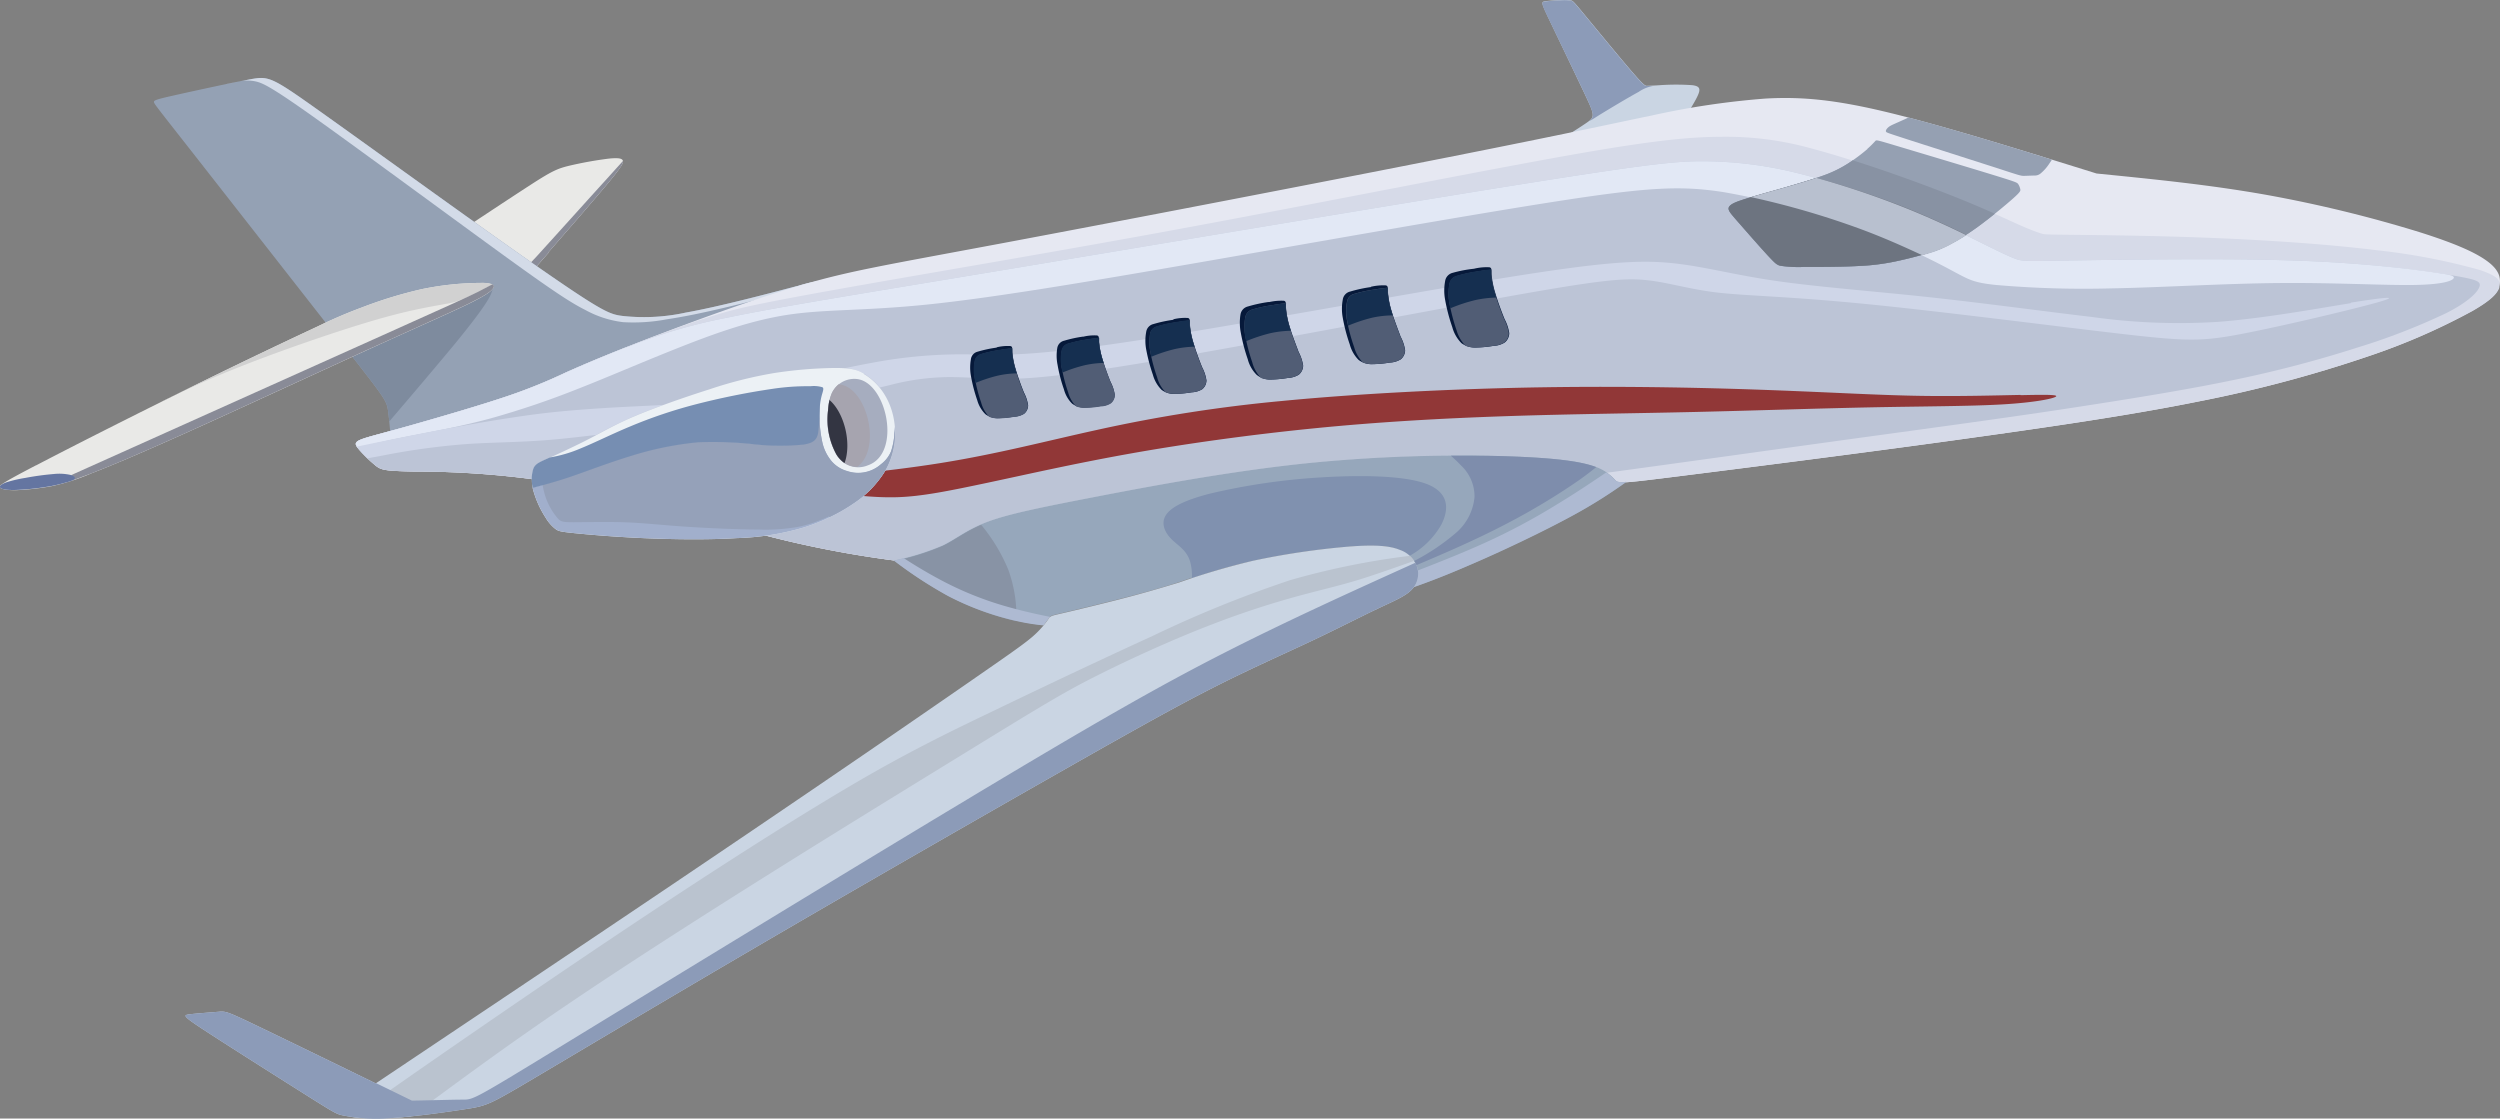 <svg xmlns="http://www.w3.org/2000/svg" viewBox="0 0 393.5 176.06"><rect x="0" y="0" width="393.5" height="176.06" fill="#808080" stroke="none"/><defs><style>.cls-1{fill:#cad5e3;}.cls-1,.cls-10,.cls-11,.cls-12,.cls-13,.cls-14,.cls-15,.cls-16,.cls-17,.cls-18,.cls-19,.cls-2,.cls-20,.cls-21,.cls-22,.cls-23,.cls-24,.cls-25,.cls-26,.cls-27,.cls-28,.cls-29,.cls-3,.cls-30,.cls-31,.cls-32,.cls-33,.cls-34,.cls-35,.cls-4,.cls-5,.cls-6,.cls-7,.cls-8,.cls-9{fill-rule:evenodd;}.cls-2{fill:#8c9bb8;}.cls-3{fill:#e9e9e7;}.cls-4{fill:#898b97;}.cls-5{fill:#94a1b4;}.cls-6{fill:#d3dbe8;}.cls-7{fill:#e6e8f2;}.cls-8{fill:#d6dae8;}.cls-9{fill:#bcc4d6;}.cls-10{fill:#e2e8f5;}.cls-11{fill:#95a0b2;}.cls-12{fill:#96a7bb;}.cls-13{fill:#8893a5;}.cls-14{fill:#8091af;}.cls-15{fill:#aebad2;}.cls-16{fill:#bac3cf;}.cls-17{fill:#8892a3;}.cls-18{fill:#6d7480;}.cls-19{fill:#b8c0cf;}.cls-20{fill:#cfd6e8;}.cls-21{fill:#06193a;}.cls-22{fill:#515d75;}.cls-23{fill:#152f50;}.cls-24{fill:#913737;}.cls-25{fill:#ecf1f5;}.cls-26{fill:#a1afcc;}.cls-27{fill:#95a1b9;}.cls-28{fill:#768eb2;}.cls-29{fill:#a6adbf;}.cls-30{fill:#a6a4af;}.cls-31{fill:#333542;}.cls-32{fill:#7e8dac;}.cls-33{fill:#7e8b9e;}.cls-34{fill:#d1d1d1;}.cls-35{fill:#6475a1;}</style></defs><title>Asset 2</title><g id="Layer_2" data-name="Layer 2"><g id="Layer_1-2" data-name="Layer 1"><path class="cls-1" d="M246.59,29.18a35.79,35.79,0,0,1-5.36-2.88c-1.19-.84-.9-1.14-.4-1.47s1.22-.7,2.95-1.74,4.47-2.75,5.86-3.7,1.42-1.14,0-4.16S245.42,6.38,244,3.41s-1.44-3.1-.86-3.2,1.75-.17,2.58-.2a6.63,6.63,0,0,1,1.59.06c.3.08.42.21,2.28,2.46s5.44,6.62,7.33,8.8,2.06,2.18,2.33,2.17.62,0,2-.09a36.72,36.72,0,0,1,5.14,0c1.26.17,1.32.65.74,1.84s-1.82,3.09-2.53,4.21-.88,1.49-1.22,2.08A21.11,21.11,0,0,1,261.75,24a10,10,0,0,1-4.11,3.2,48.22,48.22,0,0,1-7.37,2.1c-1.84.42-2.18.55-3.68-.08Z"/><path class="cls-2" d="M250.23,19c.77-.67.59-1.22-.57-3.73-1.41-3-4.24-8.85-5.67-11.82s-1.44-3.1-.86-3.2,1.75-.17,2.58-.2a6.63,6.63,0,0,1,1.59.06c.3.08.42.21,2.28,2.46s5.44,6.62,7.33,8.8,2.06,2.18,2.33,2.17l.9,0a5.75,5.75,0,0,0-2.21.92c-1.66.9-4.63,2.68-6.3,3.71-.6.38-1,.65-1.4.86Z"/><path class="cls-3" d="M86.29,39.75c2.54-2.92,6.93-7.95,9.26-10.74s2.6-3.36,2.49-3.71-.62-.5-2.25-.33a59.74,59.74,0,0,0-6.21,1.12c-1.82.44-2.69.82-6.06,3s-9.21,6.05-12.31,8.11-3.42,2.26-1.49,3.48a49.31,49.31,0,0,0,8.62,4.21c2.49.78,3.26.13,4-.6s1.42-1.57,4-4.5Z"/><path class="cls-4" d="M86.29,39.75c2.54-2.92,6.93-7.95,9.26-10.74s2.58-3.31,2.5-3.67l-2.77,3.07c-2.73,3-7.51,8.32-10.86,12-2,2.12-3.41,3.68-4.43,4.82a2.63,2.63,0,0,0,2.34-.94c.73-.74,1.42-1.57,4-4.5Z"/><path class="cls-5" d="M125.35,45.05c-4.47,1.18-12.17,3.22-17.41,4.15a30.75,30.75,0,0,1-9.94.53c-1.94-.24-3-.57-12.07-6.84S60,24.39,51.34,18.22s-8.91-6.3-12-5.73S30.49,14.32,27.46,15s-3.28.81-3.22,1.1.43.73,6.5,8.47L54.6,55.05c6,7.68,6.25,8,6.48,9.62s.42,4.5.55,6,.16,1.69,16.76-1.34,49.78-9.28,61.52-14.16,2.06-8.42-3.4-10-6.69-1.3-11.16-.12Z"/><path class="cls-6" d="M125.35,45.05c-4.47,1.18-12.17,3.22-17.41,4.15a30.75,30.75,0,0,1-9.94.53c-1.94-.24-3-.57-12.07-6.84S60,24.39,51.34,18.22s-8.91-6.3-12-5.73c-1,.19-2.41.47-3.87.77l.39-.07,1.79-.37a6,6,0,0,1,2.6,0c1.14.25,2.59.92,10.14,6.32S71.64,34.65,79.66,40.46s10.39,7.28,12.49,8.34a16.4,16.4,0,0,0,5.94,1.91,27.88,27.88,0,0,0,6.8-.44c2.55-.39,5.4-.91,11.74-2.46,4.13-1,9.73-2.44,14.66-3.73a18.39,18.39,0,0,0-5.94,1Z"/><path class="cls-7" d="M140.75,88.22a166.14,166.14,0,0,1-20.53-4c-8.87-2.31-20.79-6.1-31.16-8a140.4,140.4,0,0,0-23.86-2c-4.67-.09-5.2-.25-6.05-.91a21.89,21.89,0,0,1-2.67-2.59c-.64-.76-.75-1.1.38-1.55s3.52-1,7.93-2.25,10.84-3.12,15.09-4.56A84.61,84.61,0,0,0,89,58.66c2.8-1.25,6.33-2.77,13-5.35s16.63-6.24,24.24-8.47,12.91-3.07,31.64-6.58,50.88-9.71,70.16-13.53,25.68-5.26,31.91-6.54a126.78,126.78,0,0,1,18-2.68c5.68-.31,11,.17,19.58,2.27S318.08,23.6,330,27.31c9,.9,18,1.79,27,3.41a206.17,206.17,0,0,1,23.93,5.85c6,1.9,9,3.34,10.71,4.65s2,2.48,1.79,3.62-1.07,2.23-4.31,4.09A101.27,101.27,0,0,1,373,56a205.27,205.27,0,0,1-27,7.2c-10.74,2.17-23.27,4-38.65,6.13s-33.64,4.44-42.93,5.61-9.64,1.17-10.16.69a7.35,7.35,0,0,0-3.44-2.21c-2.24-.75-6-1.3-13.63-1.55a242.16,242.16,0,0,0-31.09,1.06c-12.05,1.22-24.73,3.6-33.54,5.3s-13.76,2.71-17.05,3.93-4.91,2.67-7.08,3.73a39.87,39.87,0,0,1-7.64,2.38Z"/><path class="cls-8" d="M140.75,88.22a166.14,166.14,0,0,1-20.53-4c-8.87-2.31-20.79-6.1-31.16-8a140.4,140.4,0,0,0-23.86-2c-4.67-.09-5.2-.25-6.05-.91a21.89,21.89,0,0,1-2.67-2.59c-.64-.76-.75-1.1.38-1.55s3.52-1,7.93-2.25,10.84-3.12,15.09-4.56A84.61,84.61,0,0,0,89,58.66c2.8-1.25,6.33-2.77,13-5.35l.74-.29,1.35-.49c2.29-.86,5.79-2.15,9.28-3.17s7-1.77,19.45-4,34-5.81,55.89-9.89S233.09,26.9,247,24.43s19.35-2.88,24-2.9a49.9,49.9,0,0,1,14.34,1.9c5.91,1.57,13.93,4.33,19.82,6.6s9.66,4,12.06,5.09,3.44,1.43,4,1.61.52.18,4.94.23,13.26.13,22.27.5,18.22,1,25.71,1.93a99.52,99.52,0,0,1,16.2,3.11c2.94,1,3.05,1.65,3.05,2.14,0,.22,0,.4,0,.67-.38,1-1.38,2-4.17,3.62A101.27,101.27,0,0,1,373,56a205.27,205.27,0,0,1-27,7.2c-10.74,2.17-23.27,4-38.65,6.13s-33.64,4.44-42.93,5.61-9.64,1.17-10.16.69a7.35,7.35,0,0,0-3.44-2.21c-2.24-.75-6-1.3-13.63-1.55a242.16,242.16,0,0,0-31.09,1.06c-12.05,1.22-24.73,3.6-33.54,5.3s-13.76,2.71-17.05,3.93-4.91,2.67-7.08,3.73a39.87,39.87,0,0,1-7.64,2.38Z"/><path class="cls-9" d="M140.75,88.22a166.14,166.14,0,0,1-20.53-4c-8.87-2.31-20.79-6.1-31.16-8a140.4,140.4,0,0,0-23.86-2c-4.67-.09-5.2-.25-6.05-.91a21.89,21.89,0,0,1-2.67-2.59c-.64-.76-.75-1.1.38-1.55s3.52-1,7.93-2.25,10.84-3.12,15.09-4.56A84.61,84.61,0,0,0,89,58.66c2.24-1,4.94-2.17,9.36-3.92.45-.15,1-.34,1.52-.57A85.07,85.07,0,0,1,114.47,50c8.3-1.74,21.06-3.76,45.23-7.79S219.47,32.19,239.46,29s24.36-3.64,28.75-3.62a62.12,62.12,0,0,1,14.21,1.75,130.52,130.52,0,0,1,17,5.44c5.29,2.09,9.53,4.21,12.41,5.64s4.39,2.16,5.41,2.53,1.52.37,6.05.3,13.1-.21,21.39-.23,16.3.07,23.65.55,14,1.36,17.75,2,4.51.92,4.17,1.82-1.82,2.37-5.14,4.07a102.12,102.12,0,0,1-14,5.44,188.79,188.79,0,0,1-18.95,5c-7.39,1.56-16.19,3-27,4.65s-23.67,3.36-38,5.34c-12,1.66-25.09,3.49-34.3,4.74a8.79,8.79,0,0,0-2.08-1c-2.24-.75-6-1.3-13.63-1.55a242.16,242.16,0,0,0-31.09,1.06c-12.05,1.22-24.73,3.6-33.54,5.3s-13.76,2.71-17.05,3.93-4.91,2.67-7.08,3.73a39.87,39.87,0,0,1-7.64,2.38Z"/><path class="cls-10" d="M56.3,70.47c-.47-.6-.45-.92.56-1.32s3.52-1,7.93-2.25,10.84-3.12,15.09-4.56A84.61,84.61,0,0,0,89,58.66c2.24-1,4.94-2.17,9.36-3.92.45-.15,1-.34,1.52-.57A85.07,85.07,0,0,1,114.47,50c8.3-1.74,21.06-3.76,45.23-7.79S219.47,32.19,239.46,29s24.36-3.64,28.75-3.62a62.12,62.12,0,0,1,14.21,1.75,130.52,130.52,0,0,1,17,5.44c5.29,2.09,9.53,4.21,12.41,5.64s4.39,2.16,5.41,2.53,1.52.37,6.05.3,13.1-.21,21.39-.23,16.3.07,23.65.55c5.93.39,11.42,1,15.28,1.59l.61.1c1.2.17,2.15.33,2,.71s-1.41,1-6.06,1.09-12.7-.38-21.48-.3-18.28.69-26.32.84a160,160,0,0,1-18.24-.54c-3.61-.38-4.22-.84-7.09-2.37a114.28,114.28,0,0,0-14.6-6.55,123.28,123.28,0,0,0-21.08-5.68c-6.44-1-11.27-.88-25.48,1.31s-37.83,6.4-56.76,9.69-33.18,5.67-43.31,6.7-16.12.69-22.14,1.65-12,3.2-17.52,5.4S95.8,59.31,91,61.19a136,136,0,0,1-13.87,4.69c-4.36,1.18-8.35,1.92-11.79,2.59-2.9.56-5.4,1.07-9,2Z"/><path class="cls-11" d="M300.37,18.49c6.47,1.69,14.38,4.09,22.61,6.64l-.42.62a6.78,6.78,0,0,1-1.39,1.57,1.41,1.41,0,0,1-.93.31c-.47,0-1.25.05-1.68.05s-.51,0-4-1.15l-13.8-4.42c-3.52-1.14-3.74-1.22-3.85-1.33s-.09-.22,0-.39a1.75,1.75,0,0,1,.62-.57c.32-.19.78-.37,2.17-1l.61-.29Z"/><path class="cls-12" d="M140.75,88.22a67.48,67.48,0,0,0,8.5,5.55,44.65,44.65,0,0,0,11.1,4,33.22,33.22,0,0,0,3.88.61c.35-.43.58-.76.75-1,.37-.49.48-.49,2.32-.92s5.44-1.29,8.73-2.13,6.29-1.65,9.55-2.7a116,116,0,0,1,11.61-3.41,121.43,121.43,0,0,1,15.09-2.23c4.18-.32,6.45-.13,8,.52a4.34,4.34,0,0,1,2.79,2.94,3.49,3.49,0,0,1-.67,3c2-.71,4.71-1.7,8.61-3.39,4.92-2.13,11.78-5.37,16.66-8A78.35,78.35,0,0,0,256,75.85c-1.28.09-1.49,0-1.75-.27a7.35,7.35,0,0,0-3.44-2.21c-2.24-.75-6-1.3-13.63-1.55a242.16,242.16,0,0,0-31.09,1.06c-12.05,1.22-24.73,3.6-33.54,5.3s-13.76,2.71-17.05,3.93-4.91,2.67-7.08,3.73a39.87,39.87,0,0,1-7.64,2.38Z"/><path class="cls-13" d="M140.75,88.22a67.48,67.48,0,0,0,8.5,5.55,44.46,44.46,0,0,0,10.71,4,21,21,0,0,0-1.28-8.16,27.33,27.33,0,0,0-4.24-7c-2.62,1.13-4.12,2.37-6.05,3.31a39.87,39.87,0,0,1-7.64,2.38Z"/><path class="cls-14" d="M187.66,91a90.35,90.35,0,0,1,9.53-2.73,121.43,121.43,0,0,1,15.09-2.23c4.18-.32,6.45-.13,8,.52a5.4,5.4,0,0,1,1.56.94,12.89,12.89,0,0,0,5-4.88c1.31-2.52,1.22-5.11-2.3-6.45s-10.48-1.43-17.07-1a102.49,102.49,0,0,0-17,2.52c-4.16,1.07-6.26,2.21-7,3.46s-.15,2.61.87,3.66,2.48,1.77,3,3.64a8.54,8.54,0,0,1,.27,2.53Z"/><path class="cls-15" d="M140.75,88.22l1.5-.37c1.54,1,3.46,2.17,5.45,3.24a52.21,52.21,0,0,0,10.16,4.21c2.36.7,5,1.32,7.45,1.8a1.53,1.53,0,0,0-.33.34c-.17.23-.4.56-.75,1a33.22,33.22,0,0,1-3.88-.61,44.65,44.65,0,0,1-11.1-4,67.48,67.48,0,0,1-8.5-5.55Zm82.42,1.57c3.32-1.28,7.27-2.86,10.62-4.38a101.39,101.39,0,0,0,11.15-5.94c3-1.82,5.45-3.46,7.29-4.71l.6-.41a8.2,8.2,0,0,1,1.39,1.23c.26.24.47.36,1.75.27a78.35,78.35,0,0,1-8.26,5.21c-4.88,2.68-11.74,5.92-16.66,8-3.9,1.69-6.58,2.68-8.61,3.39a3.52,3.52,0,0,0,.73-2.71Z"/><path class="cls-1" d="M59.13,170.52c-7.82-3.81-15.65-7.62-19.61-9.51s-4.09-1.85-5.24-1.75-3.32.25-4.43.39-1.15.25,2.86,2.86,12.06,7.7,16.14,10.27,4.21,2.61,5.3,2.82a26.62,26.62,0,0,0,7,.41c3.81-.2,9.38-1,12.43-1.48s3.6-.74,10.31-4.71,19.59-11.67,35.55-21,35-20.25,47.63-27.43,18.9-10.65,24.44-13.44,10.37-4.92,14.66-6.94,8-3.94,10.71-5.22,4.26-1.93,5.24-2.89a3.57,3.57,0,0,0,1-3.41,4.34,4.34,0,0,0-2.79-2.94c-1.59-.65-3.86-.84-8-.52a121.43,121.43,0,0,0-15.09,2.23,116,116,0,0,0-11.61,3.41c-3.26,1-6.26,1.86-9.55,2.7s-6.88,1.7-8.73,2.13-2,.43-2.32.92a14.64,14.64,0,0,1-2.5,2.78c-1.53,1.32-4,3-10.35,7.41-30.8,21.32-61.88,42.06-93,62.89Z"/><path class="cls-16" d="M55.39,175.82a29.45,29.45,0,0,0,5.72.19c1.08-.06,2.31-.16,3.58-.29C71.12,171,79.12,165,89.48,158c18.35-12.42,44.09-28.23,58.85-37.3s18.52-11.42,24-14.19,12.59-6,18.5-8.25a138.59,138.59,0,0,1,14-4.58c3.44-.92,5.63-1.41,8.39-2.23s6.06-2,9.37-3.17a4.31,4.31,0,0,0-.7-.79,121.59,121.59,0,0,0-18.8,3.82,184.49,184.49,0,0,0-21.59,8.75c-7.67,3.51-15.78,7.34-23.4,11s-14.76,7-25.09,13.13S109.14,139,91.9,150.63c-12,8.1-25.78,17.61-36.51,25.19Z"/><path class="cls-2" d="M59.13,170.52c-7.82-3.81-15.65-7.62-19.61-9.51s-4.09-1.85-5.24-1.75-3.32.25-4.43.39-1.15.25,2.86,2.86,12.06,7.7,16.14,10.27,4.21,2.61,5.3,2.82a26.62,26.62,0,0,0,7,.41c3.81-.2,9.38-1,12.43-1.48s3.6-.74,10.31-4.71,19.59-11.67,35.55-21,35-20.25,47.63-27.43,18.9-10.65,24.44-13.44,10.37-4.92,14.66-6.94,8-3.94,10.71-5.22,4.26-1.93,5.24-2.89a3.57,3.57,0,0,0,1-3.41,3.49,3.49,0,0,0-.35-.91c-10.23,4.63-20.46,9.26-30.55,14.42s-20,10.83-39.57,22.58-48.72,29.56-63.36,38.5-14.74,9-16.39,9-4.86.11-8.06.16l-5.7-2.78Z"/><path class="cls-11" d="M293.94,23.45a27.74,27.74,0,0,1-3.1,2.31,19.1,19.1,0,0,1-4,1.92c-1.71.61-4,1.27-6.47,2s-5.28,1.47-6.74,2S272,32.63,272.1,33s.48.81,1.69,2.19,3.27,3.74,4.44,5,1.45,1.51,2,1.64a19.28,19.28,0,0,0,3.62.19c2.25,0,6,0,8.62-.15a34.71,34.71,0,0,0,6-.75c1.8-.38,3.81-.91,5.22-1.34a17,17,0,0,0,3.36-1.4,35.77,35.77,0,0,0,4.52-2.87c1.89-1.39,4.18-3.28,5.33-4.31s1.14-1.18,1.09-1.43a2.31,2.31,0,0,0-.35-.83c-.19-.23-.45-.34-4.16-1.48S302.64,24.19,299,23.1s-3.65-1.1-3.83-.9a14.8,14.8,0,0,1-1.27,1.25Z"/><path class="cls-17" d="M291.58,25.27l-.74.49a19.1,19.1,0,0,1-4,1.92c-1.71.61-4,1.27-6.47,2s-5.28,1.47-6.74,2S272,32.63,272.1,33s.48.81,1.69,2.19,3.27,3.74,4.44,5,1.45,1.51,2,1.64a19.28,19.28,0,0,0,3.62.19c2.25,0,6,0,8.62-.15a34.71,34.71,0,0,0,6-.75c1.8-.38,3.81-.91,5.22-1.34a17,17,0,0,0,3.36-1.4,35.77,35.77,0,0,0,4.52-2.87c.77-.57,1.61-1.22,2.42-1.87-2.23-1-5.12-2.23-8.89-3.67-4-1.54-8.93-3.3-13.55-4.76Z"/><path class="cls-18" d="M285.9,28c-1.56.52-3.46,1.08-5.55,1.67-2.51.7-5.28,1.47-6.74,2S272,32.63,272.1,33s.48.81,1.69,2.19,3.27,3.74,4.44,5,1.45,1.51,2,1.64a19.28,19.28,0,0,0,3.62.19c2.25,0,6,0,8.62-.15a34.71,34.71,0,0,0,6-.75c1.8-.38,3.81-.91,5.22-1.34a17,17,0,0,0,3.36-1.4c.69-.36,1.49-.82,2.43-1.43-2.66-1.3-6.06-2.89-10.05-4.47A138.21,138.21,0,0,0,285.9,28Z"/><path class="cls-19" d="M285.9,28c-1.56.52-3.46,1.08-5.55,1.67-1.61.45-3.32.93-4.73,1.36a131.34,131.34,0,0,1,16.85,4.88c3.95,1.44,7.38,3,10.11,4.27l1.14-.33a17,17,0,0,0,3.36-1.4c.69-.36,1.49-.82,2.43-1.43-2.66-1.3-6.06-2.89-10.05-4.47A138.21,138.21,0,0,0,285.9,28Z"/><path class="cls-20" d="M370,47.72c-5.48.89-13.85,2.41-20.87,2.94a98.06,98.06,0,0,1-19.79-.76c-7.09-.83-15.59-2-24.56-3s-18.4-1.68-25.36-2.7S268,41.88,262.93,41.39s-10.75-.16-26.9,2.47-42.8,7.59-58.36,9.93-20,2.08-24.54,2a75.86,75.86,0,0,0-16,1.34c-1.31.24-2.71.52-4.15.82a6.2,6.2,0,0,1,3,.86,9.56,9.56,0,0,1,2.5,2.18l1.48-.35a38.14,38.14,0,0,1,9.43-1.29c2.38,0,4.75.2,8,.26s7.52,0,22.72-2.53,41.38-7.56,56.41-10.26,18.93-3.1,22.52-2.74,6.9,1.49,11.58,2,10.75.56,22.88,1.75,30.34,3.56,40.59,4.74,12.56,1.19,19-.06,17-3.76,21-4.88,1.42-.86-4.05,0Z"/><path class="cls-21" d="M232,42.3a8.39,8.39,0,0,1,2.45-.23c.4.11.29.47.33,1.17a14.42,14.42,0,0,0,.62,3c.39,1.33,1,2.95,1.43,4a6.85,6.85,0,0,1,.73,2.21,1.93,1.93,0,0,1-.71,1.46,3.6,3.6,0,0,1-1.77.53,17.75,17.75,0,0,1-2.8.26,3.51,3.51,0,0,1-2.25-.69,5.69,5.69,0,0,1-1.44-2.52,28.43,28.43,0,0,1-1.13-4.31,7.93,7.93,0,0,1,0-2.91,1.58,1.58,0,0,1,1.2-1.33A20.41,20.41,0,0,1,232,42.3Z"/><path class="cls-22" d="M234.71,42.45c0,.19,0,.45,0,.79a14.42,14.42,0,0,0,.62,3c.39,1.33,1,2.95,1.43,4a6.85,6.85,0,0,1,.73,2.21,1.93,1.93,0,0,1-.71,1.46,3.6,3.6,0,0,1-1.77.53,17.75,17.75,0,0,1-2.8.26,4.44,4.44,0,0,1-1.52-.26h0A5.6,5.6,0,0,1,229.27,52a28.75,28.75,0,0,1-1.13-4.31,7.92,7.92,0,0,1,0-2.91,1.59,1.59,0,0,1,1.2-1.34,22.51,22.51,0,0,1,3.38-.72,17.08,17.08,0,0,1,2-.26Z"/><path class="cls-23" d="M234.71,42.45c0,.19,0,.45,0,.79a14.42,14.42,0,0,0,.62,3l.18.6a16.94,16.94,0,0,0-3.33.4,25.42,25.42,0,0,0-3.9,1.29c-.07-.31-.13-.61-.17-.89a7.92,7.92,0,0,1,0-2.91,1.59,1.59,0,0,1,1.2-1.34,22.51,22.51,0,0,1,3.38-.72,17.08,17.08,0,0,1,2-.26Z"/><path class="cls-21" d="M215.76,45.14a8.56,8.56,0,0,1,2.38-.22c.39.11.29.46.33,1.14a14.11,14.11,0,0,0,.6,3c.38,1.29,1,2.87,1.39,3.93a6.61,6.61,0,0,1,.71,2.14,1.88,1.88,0,0,1-.69,1.43,3.65,3.65,0,0,1-1.72.51,18.09,18.09,0,0,1-2.73.25,3.37,3.37,0,0,1-2.19-.67,5.43,5.43,0,0,1-1.39-2.45,27.17,27.17,0,0,1-1.1-4.19,7.72,7.72,0,0,1,0-2.83,1.52,1.52,0,0,1,1.17-1.29,21.52,21.52,0,0,1,3.29-.71Z"/><path class="cls-22" d="M218.44,45.29c0,.19,0,.44,0,.77a14.11,14.11,0,0,0,.6,3c.38,1.29,1,2.87,1.39,3.93a6.61,6.61,0,0,1,.71,2.14,1.88,1.88,0,0,1-.69,1.43,3.65,3.65,0,0,1-1.72.51,18.09,18.09,0,0,1-2.73.25,4.19,4.19,0,0,1-1.47-.25h0a5.55,5.55,0,0,1-1.39-2.45A28.39,28.39,0,0,1,212,50.38a7.66,7.66,0,0,1,0-2.83,1.52,1.52,0,0,1,1.17-1.3,21.33,21.33,0,0,1,3.29-.7,15.9,15.9,0,0,1,2-.26Z"/><path class="cls-23" d="M218.44,45.29c0,.19,0,.44,0,.77a14.11,14.11,0,0,0,.6,3c.05.19.11.39.18.58A15.88,15.88,0,0,0,216,50a25.23,25.23,0,0,0-3.8,1.26c-.06-.31-.12-.6-.17-.87a7.66,7.66,0,0,1,0-2.83,1.52,1.52,0,0,1,1.17-1.3,21.33,21.33,0,0,1,3.29-.7,15.9,15.9,0,0,1,2-.26Z"/><path class="cls-21" d="M199.71,47.56a8.6,8.6,0,0,1,2.39-.22c.38.11.28.46.32,1.14a14.11,14.11,0,0,0,.6,3c.38,1.29,1,2.87,1.39,3.93a6.61,6.61,0,0,1,.71,2.14,1.88,1.88,0,0,1-.69,1.43,3.65,3.65,0,0,1-1.72.51,18.09,18.09,0,0,1-2.73.25A3.32,3.32,0,0,1,197.8,59a5.35,5.35,0,0,1-1.4-2.45,28.36,28.36,0,0,1-1.1-4.19,8,8,0,0,1-.05-2.83,1.54,1.54,0,0,1,1.17-1.29,21.78,21.78,0,0,1,3.29-.71Z"/><path class="cls-22" d="M202.39,47.71c0,.19,0,.44,0,.77a14.11,14.11,0,0,0,.6,3c.38,1.29,1,2.87,1.39,3.93a6.61,6.61,0,0,1,.71,2.14,1.88,1.88,0,0,1-.69,1.43,3.65,3.65,0,0,1-1.72.51,18.09,18.09,0,0,1-2.73.25,4.19,4.19,0,0,1-1.47-.25h0A5.49,5.49,0,0,1,197.1,57,27.17,27.17,0,0,1,196,52.8,7.72,7.72,0,0,1,196,50a1.53,1.53,0,0,1,1.17-1.3,21.59,21.59,0,0,1,3.29-.7,16.14,16.14,0,0,1,2-.26Z"/><path class="cls-23" d="M202.39,47.71c0,.19,0,.44,0,.77a14.11,14.11,0,0,0,.6,3l.18.58a16.61,16.61,0,0,0-3.24.39,25.61,25.61,0,0,0-3.8,1.26c-.06-.31-.12-.6-.16-.87A7.72,7.72,0,0,1,196,50a1.53,1.53,0,0,1,1.17-1.3,21.59,21.59,0,0,1,3.29-.7,16.14,16.14,0,0,1,2-.26Z"/><path class="cls-21" d="M184.67,50.26a7.6,7.6,0,0,1,2.31-.21c.37.1.28.44.32,1.09a13.34,13.34,0,0,0,.57,2.87c.37,1.25.93,2.77,1.35,3.8a6.46,6.46,0,0,1,.68,2.07,1.83,1.83,0,0,1-.66,1.38,3.48,3.48,0,0,1-1.66.49,18.33,18.33,0,0,1-2.64.25,3.23,3.23,0,0,1-2.12-.65A5.34,5.34,0,0,1,181.47,59a27.7,27.7,0,0,1-1.06-4,7.46,7.46,0,0,1,0-2.74,1.48,1.48,0,0,1,1.13-1.25,20.65,20.65,0,0,1,3.18-.68Z"/><path class="cls-22" d="M187.27,50.4c0,.18,0,.43,0,.74a13.34,13.34,0,0,0,.57,2.87c.37,1.25.93,2.77,1.35,3.8a6.46,6.46,0,0,1,.68,2.07,1.83,1.83,0,0,1-.66,1.38,3.48,3.48,0,0,1-1.66.49,18.33,18.33,0,0,1-2.64.25,4,4,0,0,1-1.43-.25h0a5.16,5.16,0,0,1-1.35-2.37,26.52,26.52,0,0,1-1.07-4,7.63,7.63,0,0,1-.05-2.73,1.49,1.49,0,0,1,1.14-1.26,21.34,21.34,0,0,1,3.18-.68,16.61,16.61,0,0,1,1.92-.25Z"/><path class="cls-23" d="M187.27,50.4c0,.18,0,.43,0,.74a13.34,13.34,0,0,0,.57,2.87l.18.56a15.61,15.61,0,0,0-3.14.38,23.84,23.84,0,0,0-3.67,1.21c-.06-.29-.12-.57-.16-.84a7.63,7.63,0,0,1-.05-2.73,1.49,1.49,0,0,1,1.14-1.26,21.34,21.34,0,0,1,3.18-.68,16.61,16.61,0,0,1,1.92-.25Z"/><path class="cls-21" d="M170.49,53a7.38,7.38,0,0,1,2.19-.2c.36.1.26.42.3,1a13.17,13.17,0,0,0,.55,2.73c.35,1.18.88,2.63,1.28,3.6a6.24,6.24,0,0,1,.65,2,1.72,1.72,0,0,1-.63,1.3,3.11,3.11,0,0,1-1.58.47,16.57,16.57,0,0,1-2.51.24,3,3,0,0,1-2-.62,4.89,4.89,0,0,1-1.28-2.25,24,24,0,0,1-1-3.85,7.14,7.14,0,0,1-.05-2.6,1.41,1.41,0,0,1,1.08-1.19,19.72,19.72,0,0,1,3-.65Z"/><path class="cls-22" d="M173,53.17c0,.17,0,.4,0,.7a13.17,13.17,0,0,0,.55,2.73c.35,1.18.88,2.63,1.28,3.6a6.24,6.24,0,0,1,.65,2,1.72,1.72,0,0,1-.63,1.3,3.11,3.11,0,0,1-1.58.47,16.57,16.57,0,0,1-2.51.24,4.08,4.08,0,0,1-1.36-.23v0a4.89,4.89,0,0,1-1.28-2.25,25.07,25.07,0,0,1-1-3.85,7.33,7.33,0,0,1,0-2.6,1.41,1.41,0,0,1,1.08-1.19,19.72,19.72,0,0,1,3-.65,16.53,16.53,0,0,1,1.82-.23Z"/><path class="cls-23" d="M173,53.17c0,.17,0,.4,0,.7a13.17,13.17,0,0,0,.55,2.73c.05.17.11.35.17.53a14.66,14.66,0,0,0-3,.36,23,23,0,0,0-3.49,1.15c-.06-.28-.11-.54-.16-.8a7.33,7.33,0,0,1,0-2.6,1.41,1.41,0,0,1,1.08-1.19,19.72,19.72,0,0,1,3-.65,16.53,16.53,0,0,1,1.82-.23Z"/><path class="cls-21" d="M156.86,54.67a7.38,7.38,0,0,1,2.19-.2c.36.09.26.42.3,1a13,13,0,0,0,.55,2.72c.35,1.19.88,2.64,1.28,3.61a6.2,6.2,0,0,1,.65,2,1.72,1.72,0,0,1-.63,1.31,3.32,3.32,0,0,1-1.58.47,16.57,16.57,0,0,1-2.51.24,3.15,3.15,0,0,1-2-.62A4.94,4.94,0,0,1,153.82,63a25.38,25.38,0,0,1-1-3.85,7.32,7.32,0,0,1,0-2.6,1.41,1.41,0,0,1,1.08-1.2,19.79,19.79,0,0,1,3-.64Z"/><path class="cls-22" d="M159.32,54.81c0,.16,0,.4,0,.7a13,13,0,0,0,.55,2.72c.35,1.19.88,2.64,1.28,3.61a6.2,6.2,0,0,1,.65,2,1.72,1.72,0,0,1-.63,1.31,3.32,3.32,0,0,1-1.58.47,16.57,16.57,0,0,1-2.51.24,3.83,3.83,0,0,1-1.36-.24h0a4.89,4.89,0,0,1-1.28-2.25,25.07,25.07,0,0,1-1-3.85,7.32,7.32,0,0,1,0-2.6,1.4,1.4,0,0,1,1.08-1.19,19.72,19.72,0,0,1,3-.65,14.39,14.39,0,0,1,1.82-.23Z"/><path class="cls-23" d="M159.32,54.81c0,.16,0,.4,0,.7a13,13,0,0,0,.55,2.72c0,.18.11.36.16.54a14.65,14.65,0,0,0-3,.36,23,23,0,0,0-3.49,1.15c-.06-.28-.11-.55-.16-.8a7.32,7.32,0,0,1,0-2.6,1.4,1.4,0,0,1,1.08-1.19,19.72,19.72,0,0,1,3-.65,14.39,14.39,0,0,1,1.82-.23Z"/><path class="cls-24" d="M318.06,62.16c-4,.08-9.94.25-16.18.14s-12.76-.5-22.45-.87-22.56-.69-36.6-.47-29.24,1-41.22,2.17a233.82,233.82,0,0,0-28.86,4.52c-8.13,1.78-15.65,3.78-24.67,5.23s-19.56,2.34-26.27,2.79-9.61.44-7.52.64,9.17.58,14.4,1.06,8.64,1,12.51.89,8.21-1,14.17-2.26,13.54-3,22.43-4.59,19.08-3,29.13-4,20-1.56,30-1.9,20.24-.44,30-.67,19.05-.55,27.41-.72,15.76-.17,20.89-.47,8-.92,8.38-1.23-1.58-.31-5.57-.22Z"/><path class="cls-20" d="M57.85,72.14c-.52-.5-1-1-1.37-1.44-.12-.15-.23-.28-.31-.4,3.11-.65,6.93-1.43,10.76-2.18,5.41-1.05,10.85-2,15.77-2.7s9.3-1,13.68-1.27c2.71-.15,5.42-.27,8-.41-1.59.59-3.11,1.17-4.41,1.72a64,64,0,0,0-6.12,3c-2.28.26-5,.59-7.49.79-4.55.37-8.69.37-12.57.62A111,111,0,0,0,60.24,71.7l-2.39.44Z"/><path class="cls-25" d="M136,58.82c-1.13-.68-2.23-.91-4.66-.9a68.3,68.3,0,0,0-9.56.81,67.08,67.08,0,0,0-10.17,2.57c-3.79,1.2-8.36,2.8-11.59,4.16s-5.1,2.49-7.29,3.62-4.71,2.29-6.27,3-2.17.93-2.48,1.73A6.18,6.18,0,0,0,84,77.41a15.64,15.64,0,0,0,1.88,4.07,6.25,6.25,0,0,0,1.6,1.82c.41.29.71.39,2.86.61s6.14.58,10.9.79,10.3.28,14.7,0A41.13,41.13,0,0,0,126.59,83a30,30,0,0,0,7.85-3.81,16.49,16.49,0,0,0,4.71-4.79c3.13-5.07,2-12.43-3.19-15.54Z"/><path class="cls-26" d="M83.85,76.79c0,.2.09.41.15.62a15.64,15.64,0,0,0,1.88,4.07,6.25,6.25,0,0,0,1.6,1.82c.41.29.71.39,2.86.61s6.14.58,10.9.79,10.3.28,14.7,0A41.13,41.13,0,0,0,126.59,83a30,30,0,0,0,7.85-3.81,16.49,16.49,0,0,0,4.71-4.79,12,12,0,0,0,1.68-7.21c0,.3,0,.63-.05,1a10.62,10.62,0,0,1-.54,2.9,4.88,4.88,0,0,1-1.57,2,5.41,5.41,0,0,1-5.36,1.07,5,5,0,0,1-2.38-1.5,7,7,0,0,1-1.49-3,20.42,20.42,0,0,1-.45-3.75,10.7,10.7,0,0,1,0-1.81,4.63,4.63,0,0,0,0-.65c0,.23-.06.47-.07.74a37.2,37.2,0,0,1-.25,3.88c-.21,1.08-.67,1.6-2.31,1.86a38.18,38.18,0,0,1-7.35,0,58.64,58.64,0,0,0-9.28-.36,51.49,51.49,0,0,0-10.72,2.21c-3.42,1-6.37,2.24-9.27,3.2-2.18.73-4.33,1.33-6,1.76Z"/><path class="cls-27" d="M130.55,81.39a27.58,27.58,0,0,0,3.89-2.24,16.49,16.49,0,0,0,4.71-4.79,12,12,0,0,0,1.68-7.21c0,.3,0,.63-.05,1a10.62,10.62,0,0,1-.54,2.9,4.88,4.88,0,0,1-1.57,2,5.41,5.41,0,0,1-5.36,1.07,5,5,0,0,1-2.38-1.5,7,7,0,0,1-1.49-3,20.42,20.42,0,0,1-.45-3.75,10.7,10.7,0,0,1,0-1.81,4.63,4.63,0,0,0,0-.65c0,.23-.06.47-.07.74a37.2,37.2,0,0,1-.25,3.88c-.21,1.08-.67,1.6-2.31,1.86a38.18,38.18,0,0,1-7.35,0,58.64,58.64,0,0,0-9.28-.36,51.49,51.49,0,0,0-10.72,2.21c-3.42,1-6.37,2.24-9.27,3.2-1.52.51-3,1-4.34,1.32a11.66,11.66,0,0,0,.61,2.35,10.35,10.35,0,0,0,1.72,2.91c.51.59.79.68,2.51.68s4.89-.09,7.86,0,5.77.42,9.55.68,8.56.46,11.78.47a29.52,29.52,0,0,0,6.23-.43,18.08,18.08,0,0,0,3.07-.91c.73-.27,1.18-.47,1.53-.63l.22-.1Z"/><path class="cls-28" d="M86.56,72l-.14.06c-1.56.7-2.17.93-2.48,1.73a5.71,5.71,0,0,0-.09,3c1.63-.43,3.78-1,6-1.76,2.9-1,5.85-2.15,9.27-3.2a51.49,51.49,0,0,1,10.72-2.21,58.64,58.64,0,0,1,9.28.36,38.18,38.18,0,0,0,7.35,0c1.64-.26,2.1-.78,2.31-1.86a37.2,37.2,0,0,0,.25-3.88,9.9,9.9,0,0,1,.42-2.37c.14-.49.22-.78,0-.92a4.77,4.77,0,0,0-1.87-.16,37.4,37.4,0,0,0-6.1.43,115.83,115.83,0,0,0-12,2.43,75.62,75.62,0,0,0-10.33,3.49c-3,1.25-5.54,2.54-7.76,3.44A20.91,20.91,0,0,1,86.56,72Z"/><path class="cls-29" d="M130.33,64.69a7.73,7.73,0,0,1,.61-2.83,4,4,0,0,1,1.68-1.76,3.88,3.88,0,0,1,2.19-.45c4.76.43,7.19,11.73,1.8,13.59a3.93,3.93,0,0,1-5-1.78,11.47,11.47,0,0,1-1.28-6.77Z"/><path class="cls-30" d="M130.33,64.69a7.73,7.73,0,0,1,.61-2.83A4.11,4.11,0,0,1,132,60.49h.06c4.4.4,6.81,10.11,2.87,13a3.91,3.91,0,0,1-3.35-2.07,11.47,11.47,0,0,1-1.28-6.77Z"/><path class="cls-31" d="M130.33,64.69a11.14,11.14,0,0,1,.23-1.73c2.33,2,3.52,6.79,2.37,9.93a4.57,4.57,0,0,1-1.32-1.43,11.47,11.47,0,0,1-1.28-6.77Z"/><path class="cls-32" d="M222.58,88.3a34.19,34.19,0,0,0,6.51-4.36,8.43,8.43,0,0,0,3-5.73A6.65,6.65,0,0,0,230,73.3c-.49-.53-1.06-1.06-1.64-1.58,3.3,0,6.28,0,8.84.1,7.61.25,11.39.8,13.63,1.55l.42.15c-.79.65-1.7,1.34-2.74,2.08a103.7,103.7,0,0,1-9.8,6c-3.58,1.94-7.23,3.66-11.32,5.45-1.47.64-3,1.3-4.42,1.89a4.19,4.19,0,0,0-.34-.62Z"/><path class="cls-33" d="M53.53,53.69l1.07,1.36c6,7.68,6.25,8,6.48,9.62.06.47.13,1,.19,1.67,3.84-4.48,7.66-9,10.28-12.16,5.14-6.27,5.62-7.56,5.87-8.26s.28-.8.24-.9-.16-.22-1.68.3S71.52,47,65.87,48.82a67.49,67.49,0,0,0-12.34,4.87Z"/><path class="cls-3" d="M5.68,73.25c5.46-2.86,16-8.19,24.75-12.49S46.1,53.2,50,51.38a76.08,76.08,0,0,1,7-3,68.42,68.42,0,0,1,9.31-2.85,46.79,46.79,0,0,1,9.31-1c2,0,2.29.34,2,.83s-1.14,1.14-4,2.53-7.7,3.5-16.06,7.31S37.38,64.49,29.37,68.09s-12.16,5.32-15,6.42a33,33,0,0,1-6.17,2,40.32,40.32,0,0,1-5.75.65C1,77.16.22,77,0,76.73s.19-.63,5.65-3.48Z"/><path class="cls-34" d="M25.61,63.14l4.82-2.38C39.17,56.46,46.1,53.2,50,51.38a76.08,76.08,0,0,1,7-3,68.42,68.42,0,0,1,9.31-2.85,46.79,46.79,0,0,1,9.31-1,4.46,4.46,0,0,1,1.9.26c-.67.36-1.42.75-2.24,1.17l-2.14,1L73,47a10.25,10.25,0,0,1-2.83.83c-1.79.35-4.8.79-9.49,2.08s-11.07,3.43-16.22,5.29-9.07,3.45-12,4.73-4.95,2.27-6.35,3l-.45.22Z"/><path class="cls-4" d="M77.54,44.76c.24.15.24.34.1.57-.28.49-1.14,1.14-4,2.53s-7.7,3.5-16.06,7.31S37.38,64.49,29.37,68.09s-12.16,5.32-15,6.42c-1.7.66-2.9,1.1-4,1.43h0l.51-.17c.25-.08.64-.21.75-.39s0-.41-.49-.57l8-3.59c11.14-5,30.28-13.59,41-18.41s13.14-5.9,15.09-6.87c.82-.42,1.57-.81,2.24-1.17Z"/><path class="cls-35" d="M10.39,75.94c-.73.21-1.41.38-2.16.53a40.32,40.32,0,0,1-5.75.65C1,77.16.22,77,0,76.73c-.06-.09-.06-.2.22-.43a3.64,3.64,0,0,1,.9-.42A20.34,20.34,0,0,1,4,75.22a43.19,43.19,0,0,1,4.47-.61,8,8,0,0,1,2.74.17c.52.17.66.41.54.59s-.5.31-.75.39l-.51.17Z"/></g></g></svg>